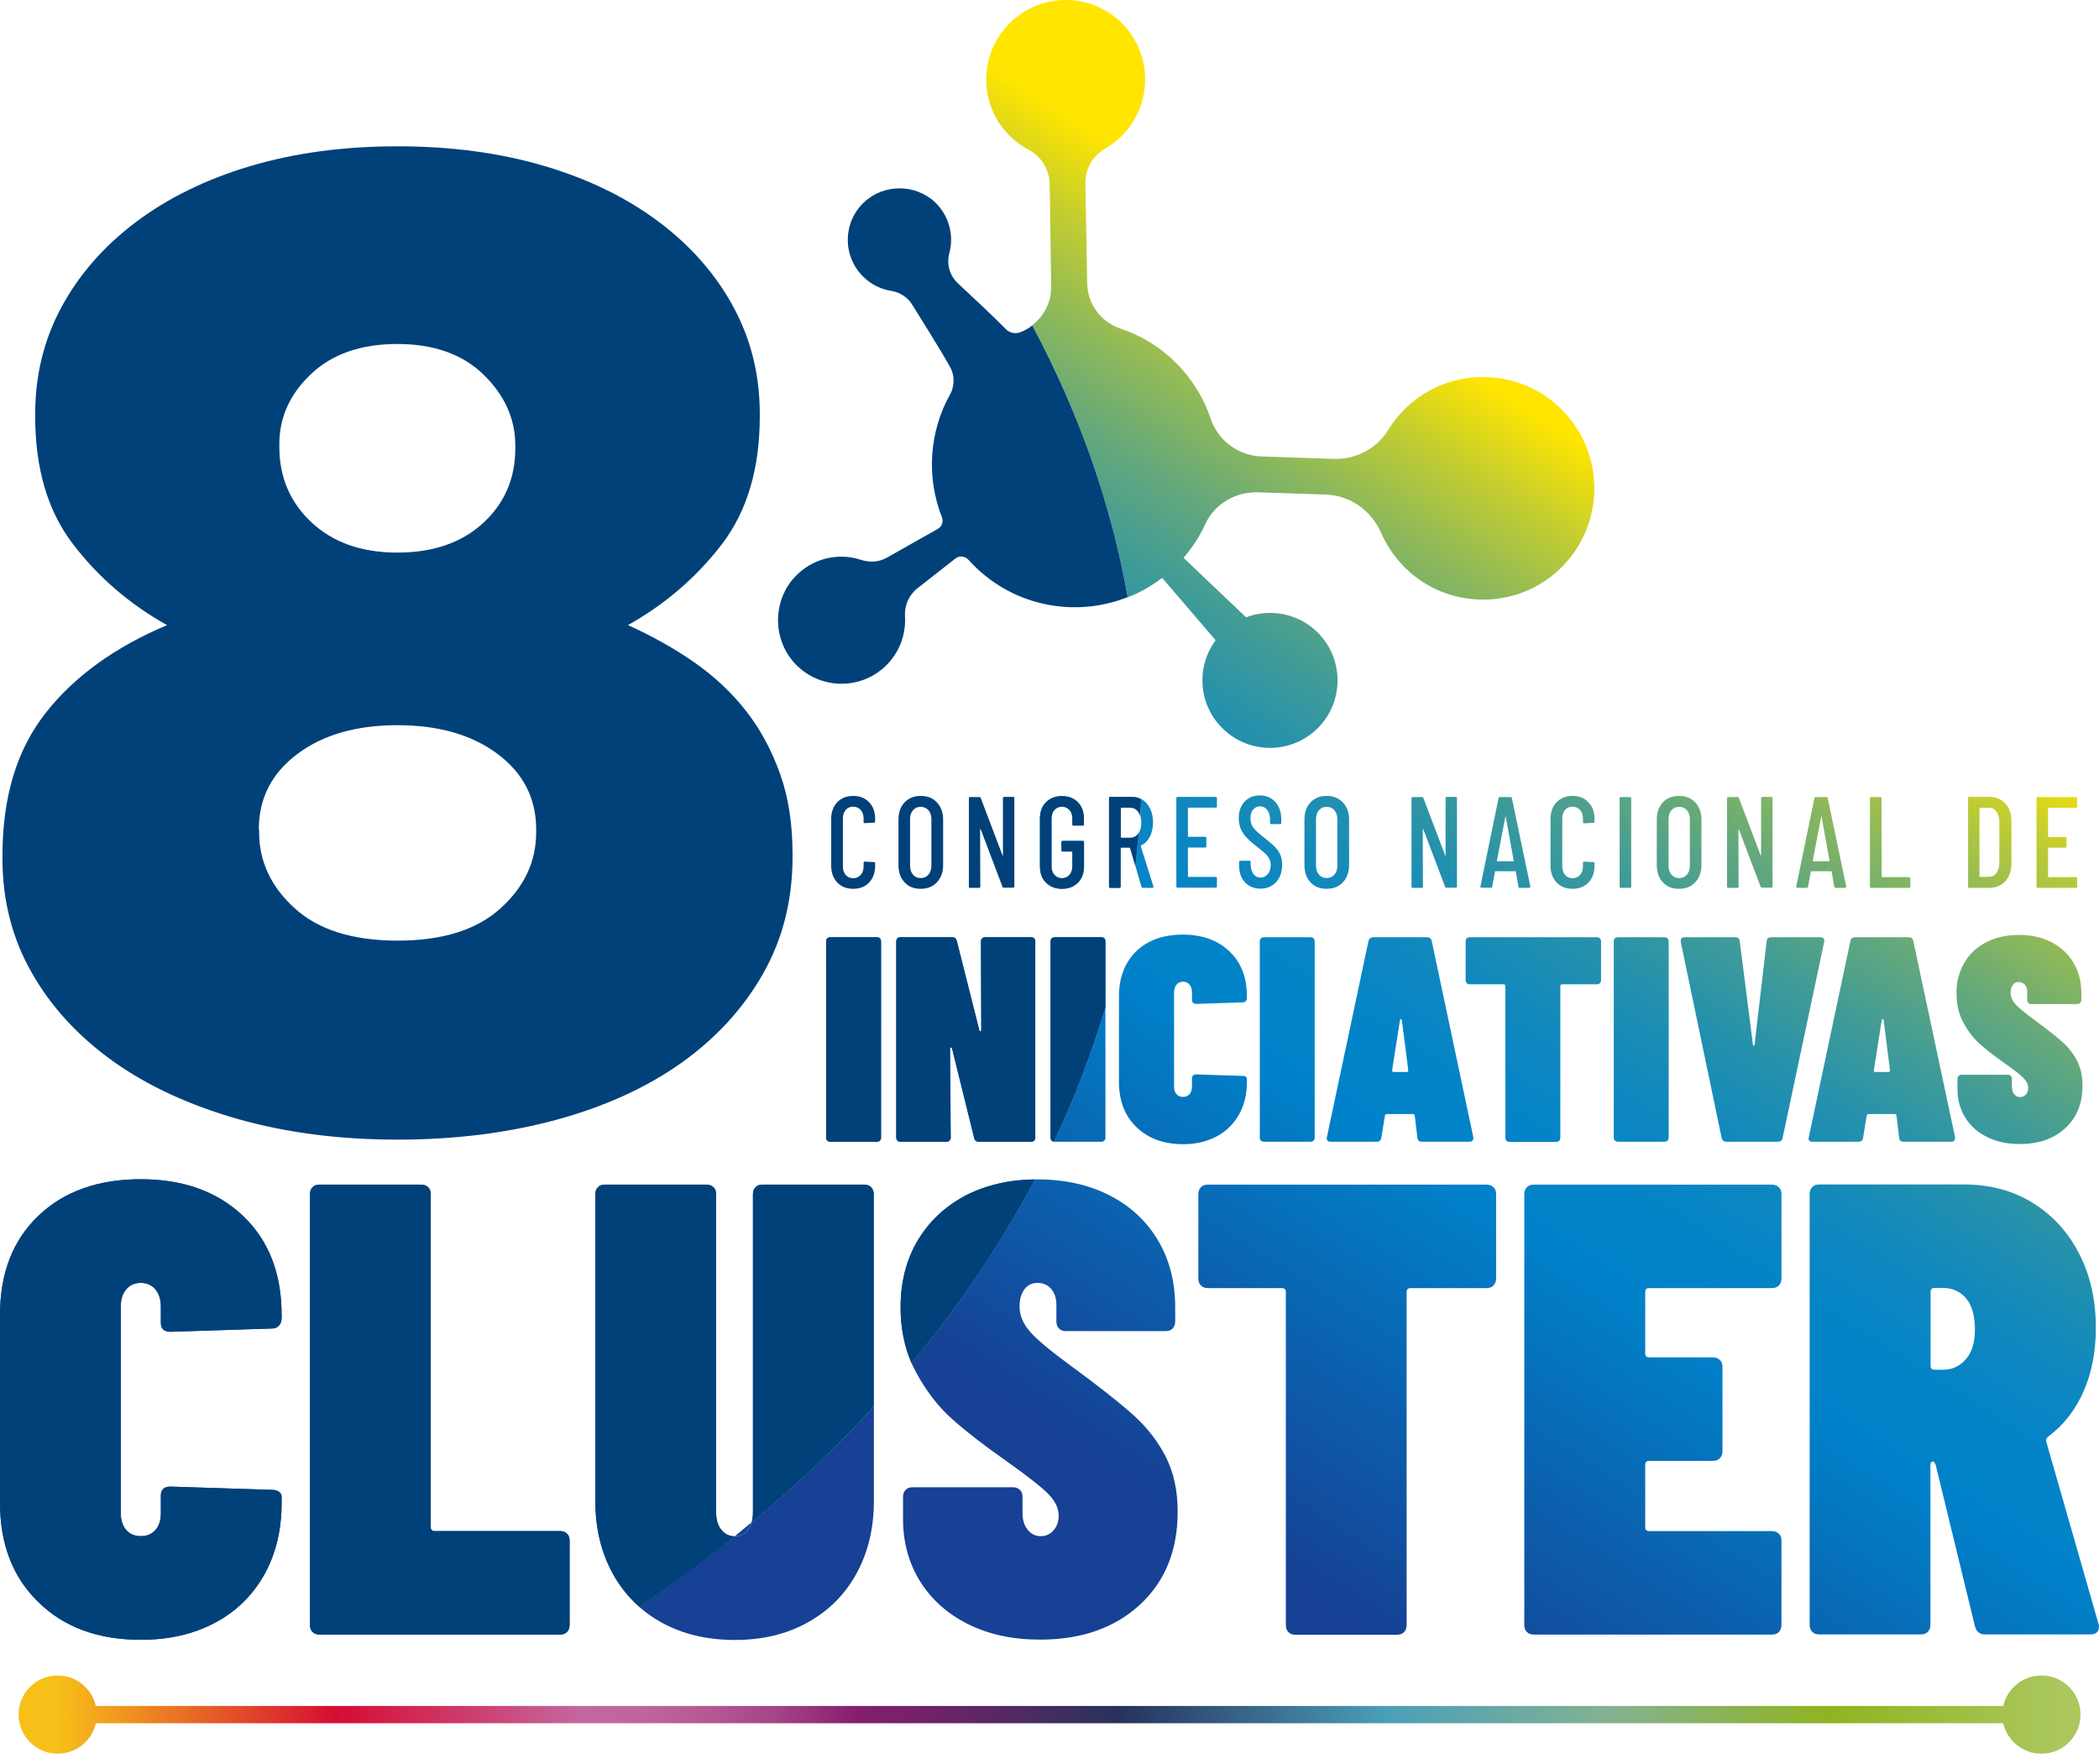 <svg width="144" height="121" viewBox="0 0 144 121" fill="none" xmlns="http://www.w3.org/2000/svg">
<g id="Group">
<g id="Group_2">
<g id="Group_3">
<g id="Group_4">
<path id="Vector" d="M51.319 104.95C51.431 104.804 51.509 104.636 51.565 104.435C51.185 104.748 50.794 105.073 50.414 105.386C50.414 105.386 50.414 105.386 50.425 105.386C50.794 105.397 51.096 105.251 51.319 104.95Z" fill="url(#paint0_linear_507_1429)"/>
<path id="Vector_2" d="M78.298 56.448C78.298 56.727 78.242 56.962 78.119 57.141C78.052 57.89 77.974 58.639 77.885 59.388L78.309 60.842C78.321 60.886 78.365 60.909 78.41 60.909H79.058C79.103 60.909 79.137 60.886 79.137 60.842L79.126 60.808L78.265 58.058C78.265 58.035 78.265 58.024 78.287 58.002C78.533 57.879 78.734 57.689 78.88 57.409C79.025 57.13 79.103 56.806 79.103 56.437C79.103 56.09 79.047 55.788 78.924 55.52C78.801 55.252 78.634 55.039 78.421 54.894C78.376 54.86 78.332 54.838 78.287 54.815C78.265 55.196 78.254 55.576 78.231 55.945C78.265 56.09 78.298 56.258 78.298 56.448Z" fill="url(#paint1_linear_507_1429)"/>
<path id="Vector_3" d="M80.702 54.76V60.808C80.702 60.864 80.725 60.898 80.78 60.898H83.408C83.464 60.898 83.486 60.864 83.486 60.808V60.249C83.486 60.193 83.464 60.16 83.408 60.16H81.529C81.507 60.16 81.496 60.149 81.496 60.126V58.181C81.496 58.158 81.507 58.147 81.529 58.147H82.681C82.737 58.147 82.759 58.114 82.759 58.058V57.499C82.759 57.443 82.737 57.409 82.681 57.409H81.529C81.507 57.409 81.496 57.398 81.496 57.376V55.441C81.496 55.419 81.507 55.408 81.529 55.408H83.408C83.464 55.408 83.486 55.374 83.486 55.319V54.76C83.486 54.704 83.464 54.67 83.408 54.67H80.78C80.736 54.681 80.702 54.704 80.702 54.76Z" fill="url(#paint2_linear_507_1429)"/>
<path id="Vector_4" d="M85.711 59.053H85.085C85.029 59.053 85.007 59.087 85.007 59.142V59.377C85.007 59.847 85.141 60.238 85.409 60.529C85.677 60.819 86.035 60.965 86.471 60.965C86.907 60.965 87.265 60.819 87.544 60.518C87.824 60.216 87.958 59.813 87.958 59.321C87.958 59.053 87.913 58.807 87.824 58.617C87.735 58.416 87.6 58.237 87.433 58.069C87.265 57.901 87.008 57.689 86.672 57.42C86.326 57.152 86.091 56.929 85.968 56.761C85.845 56.593 85.789 56.392 85.789 56.157C85.789 55.9 85.845 55.688 85.968 55.542C86.091 55.397 86.248 55.319 86.438 55.319C86.639 55.319 86.807 55.397 86.941 55.565C87.064 55.732 87.131 55.945 87.131 56.213V56.448C87.131 56.504 87.153 56.537 87.209 56.537H87.824C87.88 56.537 87.902 56.504 87.902 56.448V56.224C87.902 55.732 87.768 55.33 87.5 55.028C87.231 54.726 86.874 54.569 86.426 54.569C86.002 54.569 85.644 54.715 85.387 54.994C85.118 55.274 84.984 55.654 84.984 56.135C84.984 56.437 85.04 56.705 85.152 56.929C85.264 57.152 85.398 57.342 85.566 57.51C85.722 57.666 85.946 57.868 86.236 58.091C86.493 58.293 86.672 58.449 86.795 58.55C86.907 58.65 86.997 58.773 87.075 58.896C87.142 59.031 87.175 59.176 87.175 59.355C87.175 59.612 87.109 59.813 86.974 59.97C86.84 60.126 86.672 60.205 86.482 60.205C86.281 60.205 86.113 60.126 85.99 59.959C85.867 59.791 85.8 59.578 85.8 59.299V59.098C85.789 59.086 85.767 59.053 85.711 59.053Z" fill="url(#paint3_linear_507_1429)"/>
<path id="Vector_5" d="M91.011 54.603C90.552 54.603 90.183 54.748 89.904 55.05C89.624 55.352 89.49 55.743 89.49 56.235V59.344C89.49 59.836 89.624 60.227 89.904 60.529C90.183 60.831 90.552 60.976 91.011 60.976C91.469 60.976 91.849 60.831 92.129 60.529C92.408 60.227 92.553 59.836 92.553 59.344V56.235C92.553 55.743 92.408 55.352 92.129 55.05C91.849 54.76 91.48 54.603 91.011 54.603ZM91.749 59.388C91.749 59.645 91.681 59.847 91.547 60.003C91.413 60.16 91.234 60.238 91.011 60.238C90.798 60.238 90.619 60.16 90.485 60.003C90.351 59.847 90.284 59.634 90.284 59.388V56.202C90.284 55.945 90.351 55.743 90.485 55.587C90.619 55.43 90.787 55.352 91.011 55.352C91.234 55.352 91.413 55.43 91.547 55.587C91.681 55.743 91.749 55.956 91.749 56.202V59.388Z" fill="url(#paint4_linear_507_1429)"/>
<path id="Vector_6" d="M97.652 56.906L99.139 60.831C99.15 60.875 99.184 60.898 99.228 60.898H99.877C99.933 60.898 99.955 60.864 99.955 60.808V54.76C99.955 54.704 99.922 54.67 99.877 54.67H99.251C99.195 54.67 99.172 54.704 99.172 54.76V58.662C99.172 58.684 99.172 58.695 99.161 58.695C99.15 58.695 99.139 58.695 99.139 58.673L97.652 54.748C97.641 54.704 97.607 54.681 97.562 54.681H96.914C96.858 54.681 96.836 54.715 96.836 54.771V60.819C96.836 60.875 96.858 60.909 96.914 60.909H97.54C97.596 60.909 97.618 60.875 97.618 60.819L97.607 56.906C97.607 56.884 97.607 56.884 97.618 56.884C97.629 56.884 97.641 56.895 97.652 56.906Z" fill="url(#paint5_linear_507_1429)"/>
<path id="Vector_7" d="M102.281 60.909C102.337 60.909 102.37 60.886 102.37 60.831L102.56 59.802C102.56 59.791 102.56 59.78 102.571 59.78C102.583 59.768 102.594 59.768 102.605 59.768H103.947C103.958 59.768 103.969 59.768 103.98 59.78C103.991 59.791 103.991 59.791 103.991 59.802L104.17 60.831C104.181 60.886 104.215 60.909 104.26 60.909H104.908C104.953 60.909 104.986 60.886 104.986 60.831V60.808L103.723 54.76C103.723 54.704 103.69 54.681 103.634 54.681H102.896C102.84 54.681 102.817 54.704 102.806 54.76L101.565 60.808C101.554 60.842 101.565 60.864 101.576 60.875C101.588 60.898 101.61 60.898 101.643 60.898H102.281V60.909ZM103.276 56.012C103.276 55.989 103.287 55.989 103.287 55.989C103.287 55.989 103.298 56.001 103.298 56.012L103.846 59.053C103.846 59.075 103.835 59.086 103.824 59.086H102.717C102.706 59.086 102.694 59.075 102.694 59.053L103.276 56.012Z" fill="url(#paint6_linear_507_1429)"/>
<path id="Vector_8" d="M107.882 54.603C107.435 54.603 107.066 54.748 106.786 55.039C106.507 55.33 106.373 55.721 106.373 56.202V59.366C106.373 59.858 106.507 60.238 106.786 60.54C107.066 60.831 107.424 60.976 107.882 60.976C108.341 60.976 108.71 60.831 108.978 60.54C109.257 60.249 109.392 59.858 109.392 59.366V59.232C109.392 59.176 109.358 59.142 109.313 59.142L108.676 59.109C108.62 59.109 108.598 59.142 108.598 59.198V59.433C108.598 59.679 108.531 59.869 108.397 60.026C108.262 60.171 108.095 60.249 107.882 60.249C107.67 60.249 107.502 60.171 107.368 60.026C107.245 59.88 107.178 59.679 107.178 59.433V56.157C107.178 55.911 107.245 55.721 107.368 55.565C107.491 55.419 107.67 55.341 107.882 55.341C108.095 55.341 108.262 55.419 108.397 55.565C108.531 55.71 108.598 55.911 108.598 56.157V56.392C108.598 56.448 108.62 56.481 108.676 56.481L109.313 56.448C109.369 56.448 109.392 56.414 109.392 56.358V56.213C109.392 55.721 109.257 55.341 108.978 55.05C108.71 54.748 108.341 54.603 107.882 54.603Z" fill="url(#paint7_linear_507_1429)"/>
<path id="Vector_9" d="M111.192 60.909H111.829C111.885 60.909 111.907 60.875 111.907 60.819V54.771C111.907 54.715 111.885 54.681 111.829 54.681H111.192C111.136 54.681 111.113 54.715 111.113 54.771V60.819C111.102 60.875 111.136 60.909 111.192 60.909Z" fill="url(#paint8_linear_507_1429)"/>
<path id="Vector_10" d="M115.183 60.976C115.642 60.976 116.022 60.831 116.301 60.529C116.581 60.227 116.726 59.836 116.726 59.344V56.235C116.726 55.743 116.581 55.352 116.301 55.05C116.022 54.748 115.653 54.603 115.183 54.603C114.725 54.603 114.356 54.748 114.076 55.05C113.797 55.352 113.663 55.743 113.663 56.235V59.344C113.663 59.836 113.797 60.227 114.076 60.529C114.356 60.831 114.725 60.976 115.183 60.976ZM114.468 56.202C114.468 55.945 114.535 55.743 114.669 55.587C114.803 55.43 114.971 55.352 115.194 55.352C115.418 55.352 115.597 55.43 115.731 55.587C115.865 55.743 115.932 55.956 115.932 56.202V59.388C115.932 59.645 115.865 59.847 115.731 60.003C115.597 60.16 115.418 60.238 115.194 60.238C114.982 60.238 114.803 60.16 114.669 60.003C114.535 59.847 114.468 59.634 114.468 59.388V56.202Z" fill="url(#paint9_linear_507_1429)"/>
<path id="Vector_11" d="M118.571 60.909H119.197C119.253 60.909 119.275 60.875 119.275 60.819L119.264 56.906C119.264 56.884 119.264 56.884 119.275 56.884C119.286 56.884 119.298 56.895 119.298 56.906L120.785 60.831C120.796 60.875 120.829 60.898 120.874 60.898H121.523C121.578 60.898 121.601 60.864 121.601 60.808V54.76C121.601 54.704 121.567 54.67 121.523 54.67H120.896C120.841 54.67 120.818 54.704 120.818 54.76V58.662C120.818 58.684 120.818 58.695 120.807 58.695C120.796 58.695 120.785 58.695 120.785 58.673L119.298 54.748C119.286 54.704 119.253 54.681 119.208 54.681H118.56C118.504 54.681 118.481 54.715 118.481 54.771V60.819C118.481 60.875 118.515 60.909 118.571 60.909Z" fill="url(#paint10_linear_507_1429)"/>
<path id="Vector_12" d="M123.312 60.909H123.949C124.005 60.909 124.038 60.886 124.038 60.831L124.228 59.802C124.228 59.791 124.228 59.78 124.24 59.78C124.251 59.768 124.262 59.768 124.273 59.768H125.615C125.626 59.768 125.637 59.768 125.648 59.78C125.66 59.791 125.66 59.791 125.66 59.802L125.838 60.831C125.85 60.886 125.883 60.909 125.928 60.909H126.576C126.621 60.909 126.655 60.886 126.655 60.831V60.808L125.391 54.76C125.391 54.704 125.358 54.681 125.302 54.681H124.564C124.508 54.681 124.486 54.704 124.474 54.76L123.233 60.808C123.222 60.842 123.233 60.864 123.245 60.875C123.267 60.898 123.289 60.909 123.312 60.909ZM124.944 56.012C124.944 55.989 124.955 55.989 124.955 55.989C124.955 55.989 124.966 56.001 124.966 56.012L125.514 59.053C125.514 59.075 125.503 59.086 125.492 59.086H124.385C124.374 59.086 124.363 59.075 124.363 59.053L124.944 56.012Z" fill="url(#paint11_linear_507_1429)"/>
<path id="Vector_13" d="M128.354 60.909H130.982C131.037 60.909 131.06 60.875 131.06 60.819V60.26C131.06 60.205 131.026 60.171 130.982 60.171H129.114C129.092 60.171 129.081 60.16 129.081 60.137V54.771C129.081 54.715 129.059 54.681 129.003 54.681H128.365C128.309 54.681 128.287 54.715 128.287 54.771V60.819C128.265 60.875 128.298 60.909 128.354 60.909Z" fill="url(#paint12_linear_507_1429)"/>
<path id="Vector_14" d="M135.096 60.909H136.471C136.93 60.909 137.299 60.752 137.578 60.45C137.846 60.149 137.992 59.735 137.992 59.221V56.358C137.992 55.844 137.858 55.43 137.578 55.129C137.31 54.827 136.941 54.67 136.471 54.67H135.096C135.04 54.67 135.018 54.704 135.018 54.76V60.808C135.007 60.875 135.04 60.909 135.096 60.909ZM135.812 55.453C135.812 55.43 135.823 55.419 135.845 55.419H136.46C136.673 55.419 136.851 55.509 136.974 55.688C137.097 55.866 137.164 56.101 137.164 56.403V59.176C137.164 59.478 137.097 59.713 136.963 59.891C136.84 60.07 136.661 60.149 136.449 60.149L135.834 60.16C135.812 60.16 135.8 60.149 135.8 60.126V55.453H135.812Z" fill="url(#paint13_linear_507_1429)"/>
<path id="Vector_15" d="M139.792 60.909H142.419C142.475 60.909 142.498 60.875 142.498 60.819V60.26C142.498 60.205 142.475 60.171 142.419 60.171H140.541C140.519 60.171 140.507 60.16 140.507 60.137V58.192C140.507 58.17 140.519 58.158 140.541 58.158H141.693C141.749 58.158 141.771 58.125 141.771 58.069V57.51C141.771 57.454 141.749 57.42 141.693 57.42H140.541C140.519 57.42 140.507 57.409 140.507 57.387V55.453C140.507 55.43 140.519 55.419 140.541 55.419H142.419C142.475 55.419 142.498 55.386 142.498 55.33V54.771C142.498 54.715 142.475 54.681 142.419 54.681H139.792C139.736 54.681 139.714 54.715 139.714 54.771V60.819C139.714 60.875 139.736 60.909 139.792 60.909Z" fill="url(#paint14_linear_507_1429)"/>
<path id="Vector_16" d="M72.373 78.328H75.537C75.626 78.328 75.704 78.306 75.76 78.25C75.816 78.194 75.838 78.127 75.838 78.026V69.093C74.91 72.246 73.725 75.321 72.305 78.317C72.328 78.328 72.35 78.328 72.373 78.328Z" fill="url(#paint15_linear_507_1429)"/>
<path id="Vector_17" d="M76.766 68.366V74.225C76.766 75.522 77.169 76.562 77.974 77.333C78.779 78.105 79.841 78.496 81.16 78.496C82.032 78.496 82.793 78.317 83.452 77.971C84.112 77.624 84.626 77.121 84.995 76.472C85.364 75.824 85.543 75.075 85.543 74.214V74.013C85.543 73.957 85.521 73.912 85.465 73.867C85.409 73.823 85.342 73.811 85.241 73.811L82.077 73.711C81.876 73.711 81.775 73.8 81.775 73.99V74.527C81.775 74.751 81.719 74.929 81.608 75.064C81.496 75.187 81.339 75.254 81.16 75.254C80.97 75.254 80.825 75.187 80.713 75.064C80.601 74.941 80.545 74.762 80.545 74.527V68.087C80.545 67.863 80.601 67.684 80.713 67.55C80.825 67.416 80.981 67.349 81.16 67.349C81.35 67.349 81.496 67.416 81.608 67.55C81.719 67.684 81.775 67.863 81.775 68.087V68.59C81.775 68.78 81.876 68.87 82.077 68.87L85.241 68.769C85.331 68.769 85.409 68.735 85.465 68.679C85.521 68.624 85.543 68.545 85.543 68.445V68.344C85.543 67.047 85.141 66.018 84.336 65.258C83.531 64.498 82.469 64.118 81.149 64.118C79.808 64.118 78.745 64.498 77.951 65.258C77.158 66.041 76.766 67.069 76.766 68.366Z" fill="url(#paint16_linear_507_1429)"/>
<path id="Vector_18" d="M86.728 78.328H89.892C89.982 78.328 90.06 78.306 90.116 78.25C90.172 78.194 90.194 78.127 90.194 78.026V64.599C90.194 64.509 90.172 64.431 90.116 64.375C90.06 64.319 89.993 64.297 89.892 64.297H86.728C86.639 64.297 86.561 64.319 86.505 64.375C86.449 64.431 86.427 64.498 86.427 64.599V78.026C86.427 78.116 86.449 78.194 86.505 78.25C86.561 78.306 86.639 78.328 86.728 78.328Z" fill="url(#paint17_linear_507_1429)"/>
<path id="Vector_19" d="M93.884 64.554L91.033 78.004C90.988 78.217 91.078 78.328 91.29 78.328H94.443C94.633 78.328 94.734 78.239 94.767 78.049L95.013 76.528C95.036 76.461 95.091 76.428 95.159 76.428H96.925C96.948 76.428 96.981 76.439 97.015 76.461C97.048 76.484 97.059 76.506 97.059 76.551L97.238 78.049C97.249 78.239 97.361 78.328 97.562 78.328H100.794C100.984 78.328 101.073 78.25 101.073 78.082V78.004L98.222 64.554C98.177 64.375 98.066 64.297 97.887 64.297H94.242C94.041 64.297 93.929 64.386 93.884 64.554ZM95.505 73.42L96.042 70.01C96.053 69.943 96.075 69.909 96.109 69.909C96.142 69.909 96.165 69.943 96.176 70.01L96.612 73.42C96.612 73.498 96.579 73.543 96.511 73.543H95.606C95.539 73.543 95.494 73.498 95.505 73.42Z" fill="url(#paint18_linear_507_1429)"/>
<path id="Vector_20" d="M100.626 64.375C100.57 64.431 100.548 64.498 100.548 64.599V67.226C100.548 67.315 100.57 67.394 100.626 67.45C100.682 67.505 100.749 67.528 100.85 67.528H103.153C103.231 67.528 103.276 67.573 103.276 67.651V78.038C103.276 78.127 103.298 78.205 103.354 78.261C103.41 78.317 103.477 78.34 103.578 78.34H106.742C106.831 78.34 106.91 78.317 106.966 78.261C107.021 78.205 107.044 78.138 107.044 78.038V67.651C107.044 67.573 107.089 67.528 107.167 67.528H109.537C109.627 67.528 109.705 67.505 109.761 67.45C109.817 67.394 109.839 67.327 109.839 67.226V64.599C109.839 64.509 109.817 64.431 109.761 64.375C109.705 64.319 109.638 64.297 109.537 64.297H100.85C100.749 64.297 100.682 64.319 100.626 64.375Z" fill="url(#paint19_linear_507_1429)"/>
<path id="Vector_21" d="M111.013 78.328H114.177C114.266 78.328 114.345 78.306 114.401 78.25C114.456 78.194 114.479 78.127 114.479 78.026V64.599C114.479 64.509 114.456 64.431 114.401 64.375C114.345 64.319 114.278 64.297 114.177 64.297H111.013C110.923 64.297 110.845 64.319 110.789 64.375C110.733 64.431 110.711 64.498 110.711 64.599V78.026C110.711 78.116 110.733 78.194 110.789 78.25C110.845 78.306 110.912 78.328 111.013 78.328Z" fill="url(#paint20_linear_507_1429)"/>
<path id="Vector_22" d="M125.145 64.621C125.19 64.408 125.089 64.297 124.866 64.297H121.523C121.321 64.297 121.21 64.386 121.198 64.576L120.371 71.676C120.371 71.721 120.349 71.732 120.315 71.732C120.27 71.732 120.259 71.709 120.259 71.676L119.354 64.576C119.342 64.386 119.231 64.297 119.029 64.297H115.586C115.396 64.297 115.306 64.375 115.306 64.543V64.621L118.112 78.071C118.157 78.25 118.269 78.328 118.448 78.328H121.959C122.149 78.328 122.261 78.239 122.294 78.071L125.145 64.621Z" fill="url(#paint21_linear_507_1429)"/>
<path id="Vector_23" d="M124.34 78.328H127.493C127.683 78.328 127.784 78.239 127.817 78.049L128.063 76.528C128.086 76.461 128.142 76.428 128.209 76.428H129.975C129.998 76.428 130.031 76.439 130.065 76.461C130.098 76.484 130.109 76.506 130.109 76.551L130.288 78.049C130.299 78.239 130.411 78.328 130.612 78.328H133.844C134.034 78.328 134.123 78.25 134.123 78.082V78.004L131.261 64.554C131.216 64.375 131.104 64.297 130.926 64.297H127.281C127.091 64.297 126.979 64.386 126.945 64.554L124.094 78.004C124.038 78.228 124.128 78.328 124.34 78.328ZM128.555 73.42L129.092 70.01C129.103 69.943 129.125 69.909 129.159 69.909C129.193 69.909 129.215 69.943 129.226 70.01L129.662 73.42C129.662 73.498 129.629 73.543 129.562 73.543H128.656C128.578 73.543 128.544 73.498 128.555 73.42Z" fill="url(#paint22_linear_507_1429)"/>
<path id="Vector_24" d="M135.823 71.62C136.259 72.011 136.807 72.436 137.477 72.906C138.159 73.386 138.607 73.733 138.819 73.957C139.032 74.18 139.143 74.404 139.143 74.627C139.143 74.818 139.087 74.963 138.987 75.086C138.875 75.209 138.741 75.265 138.584 75.265C138.428 75.265 138.294 75.198 138.182 75.064C138.07 74.929 138.025 74.762 138.025 74.538V74.035C138.025 73.945 138.003 73.867 137.947 73.811C137.891 73.755 137.824 73.733 137.723 73.733H134.593C134.503 73.733 134.425 73.755 134.369 73.811C134.313 73.867 134.291 73.934 134.291 74.035V74.717C134.291 75.455 134.47 76.103 134.828 76.674C135.185 77.244 135.677 77.691 136.326 78.004C136.963 78.328 137.712 78.485 138.573 78.485C139.859 78.485 140.888 78.127 141.681 77.4C142.475 76.674 142.867 75.712 142.867 74.493C142.867 73.834 142.744 73.263 142.498 72.783C142.252 72.291 141.905 71.855 141.48 71.475C141.044 71.083 140.396 70.58 139.546 69.954C138.909 69.484 138.473 69.127 138.26 68.881C138.048 68.635 137.936 68.377 137.936 68.109C137.936 67.886 137.992 67.707 138.081 67.573C138.182 67.438 138.316 67.371 138.495 67.371C138.674 67.371 138.808 67.438 138.92 67.561C139.032 67.684 139.076 67.852 139.076 68.053V68.579C139.076 68.668 139.099 68.746 139.155 68.802C139.21 68.858 139.278 68.881 139.378 68.881H142.486C142.576 68.881 142.654 68.858 142.71 68.802C142.766 68.746 142.788 68.679 142.788 68.579V68.143C142.788 67.349 142.609 66.656 142.252 66.052C141.894 65.448 141.391 64.979 140.753 64.643C140.105 64.308 139.356 64.14 138.495 64.14C137.656 64.14 136.907 64.308 136.259 64.643C135.61 64.979 135.107 65.448 134.761 66.052C134.403 66.656 134.224 67.349 134.224 68.143C134.224 68.903 134.38 69.585 134.705 70.166C135.007 70.737 135.387 71.229 135.823 71.62Z" fill="url(#paint23_linear_507_1429)"/>
<path id="Vector_25" d="M51.565 104.446C51.509 104.636 51.431 104.815 51.319 104.961C51.096 105.251 50.794 105.397 50.414 105.397C50.414 105.397 50.414 105.397 50.402 105.397C48.312 107.085 46.12 108.684 43.839 110.227C44.309 110.64 44.823 110.998 45.382 111.311C46.825 112.105 48.502 112.508 50.414 112.508C52.292 112.508 53.958 112.116 55.4 111.311C56.843 110.517 57.961 109.399 58.754 107.957C59.548 106.515 59.951 104.86 59.951 102.971V96.497C57.379 99.292 54.573 101.942 51.565 104.446Z" fill="url(#paint24_linear_507_1429)"/>
<path id="Vector_26" d="M62.847 94.149C63.551 95.446 64.378 96.519 65.34 97.369C66.29 98.219 67.509 99.158 68.974 100.187C70.472 101.249 71.456 102.02 71.925 102.501C72.395 102.982 72.63 103.474 72.63 103.977C72.63 104.39 72.507 104.726 72.272 104.994C72.037 105.263 71.746 105.386 71.389 105.386C71.031 105.386 70.74 105.24 70.505 104.95C70.271 104.659 70.148 104.279 70.148 103.798V102.691C70.148 102.49 70.092 102.322 69.969 102.21C69.846 102.098 69.689 102.031 69.488 102.031H62.612C62.411 102.031 62.243 102.087 62.131 102.21C62.008 102.333 61.952 102.49 61.952 102.691V104.189C61.952 105.81 62.343 107.242 63.126 108.494C63.909 109.746 65.004 110.719 66.413 111.423C67.822 112.127 69.466 112.485 71.355 112.485C74.173 112.485 76.454 111.691 78.186 110.104C79.919 108.516 80.792 106.381 80.792 103.708C80.792 102.266 80.523 101.014 79.975 99.941C79.427 98.867 78.678 97.906 77.728 97.056C76.778 96.206 75.358 95.088 73.468 93.702C72.059 92.673 71.12 91.891 70.651 91.343C70.181 90.795 69.946 90.236 69.946 89.643C69.946 89.14 70.058 88.749 70.282 88.447C70.505 88.156 70.807 88.011 71.187 88.011C71.567 88.011 71.881 88.156 72.115 88.424C72.35 88.704 72.473 89.062 72.473 89.509V90.661C72.473 90.862 72.529 91.03 72.652 91.141C72.764 91.264 72.932 91.32 73.133 91.32H79.964C80.165 91.32 80.333 91.264 80.445 91.141C80.557 91.03 80.624 90.862 80.624 90.661V89.688C80.624 87.955 80.233 86.423 79.45 85.104C78.667 83.784 77.572 82.756 76.14 82.018C74.709 81.28 73.055 80.911 71.176 80.911C71.12 80.911 71.053 80.911 70.997 80.911C68.672 85.327 65.832 89.543 62.533 93.512C62.645 93.735 62.735 93.948 62.847 94.149Z" fill="url(#paint25_linear_507_1429)"/>
<path id="Vector_27" d="M88.394 111.971C88.506 112.094 88.674 112.15 88.875 112.15H95.841C96.042 112.15 96.21 112.094 96.321 111.971C96.433 111.859 96.5 111.691 96.5 111.49V88.637C96.5 88.458 96.59 88.369 96.769 88.369H101.979C102.18 88.369 102.348 88.313 102.46 88.19C102.571 88.078 102.639 87.91 102.639 87.709V81.928C102.639 81.727 102.583 81.56 102.46 81.448C102.337 81.336 102.18 81.269 101.979 81.269H82.871C82.67 81.269 82.502 81.325 82.39 81.448C82.267 81.571 82.211 81.727 82.211 81.928V87.709C82.211 87.91 82.267 88.078 82.39 88.19C82.502 88.313 82.67 88.369 82.871 88.369H87.947C88.126 88.369 88.215 88.458 88.215 88.637V111.479C88.215 111.691 88.271 111.848 88.394 111.971Z" fill="url(#paint26_linear_507_1429)"/>
<path id="Vector_28" d="M113.137 88.369H121.556C121.757 88.369 121.925 88.313 122.037 88.19C122.149 88.078 122.216 87.91 122.216 87.709V81.928C122.216 81.727 122.16 81.56 122.037 81.448C121.914 81.336 121.757 81.269 121.556 81.269H105.232C105.031 81.269 104.863 81.325 104.752 81.448C104.629 81.571 104.573 81.727 104.573 81.928V111.479C104.573 111.68 104.629 111.848 104.752 111.96C104.863 112.083 105.031 112.139 105.232 112.139H121.556C121.757 112.139 121.925 112.083 122.037 111.96C122.149 111.848 122.216 111.68 122.216 111.479V105.699C122.216 105.497 122.16 105.33 122.037 105.218C121.914 105.106 121.757 105.039 121.556 105.039H113.137C112.958 105.039 112.869 104.95 112.869 104.771V100.488C112.869 100.31 112.958 100.22 113.137 100.22H117.509C117.71 100.22 117.878 100.164 117.99 100.041C118.101 99.929 118.168 99.762 118.168 99.56V93.78C118.168 93.579 118.113 93.411 117.99 93.299C117.867 93.188 117.71 93.12 117.509 93.12H113.137C112.958 93.12 112.869 93.031 112.869 92.852V88.615C112.869 88.458 112.958 88.369 113.137 88.369Z" fill="url(#paint27_linear_507_1429)"/>
<path id="Vector_29" d="M143.962 111.39L140.384 98.912C140.351 98.767 140.396 98.644 140.519 98.554C141.581 97.76 142.386 96.721 142.945 95.446C143.504 94.171 143.783 92.718 143.783 91.097C143.783 89.185 143.403 87.485 142.632 85.998C141.871 84.511 140.798 83.349 139.434 82.51C138.07 81.671 136.505 81.258 134.738 81.258H124.81C124.609 81.258 124.441 81.314 124.329 81.437C124.206 81.56 124.15 81.716 124.15 81.917V111.468C124.15 111.669 124.206 111.837 124.329 111.949C124.441 112.072 124.609 112.128 124.81 112.128H131.775C131.977 112.128 132.144 112.072 132.256 111.949C132.368 111.837 132.435 111.669 132.435 111.468V100.533C132.435 100.354 132.491 100.265 132.614 100.265C132.67 100.265 132.726 100.343 132.793 100.488L135.487 111.557C135.577 111.937 135.812 112.128 136.192 112.128H143.381C143.795 112.128 143.996 111.949 143.996 111.602C144.007 111.524 143.996 111.457 143.962 111.39ZM134.872 93.243C134.459 93.724 133.933 93.97 133.285 93.97H132.715C132.536 93.97 132.446 93.881 132.446 93.702V88.626C132.446 88.447 132.536 88.357 132.715 88.357H133.285C133.956 88.357 134.492 88.603 134.895 89.084C135.286 89.565 135.487 90.269 135.487 91.175C135.499 92.069 135.286 92.763 134.872 93.243Z" fill="url(#paint28_linear_507_1429)"/>
<path id="Vector_30" d="M72.865 60.976C73.312 60.976 73.681 60.831 73.96 60.551C74.24 60.272 74.374 59.892 74.374 59.422V57.778C74.374 57.722 74.34 57.689 74.296 57.689H72.898C72.842 57.689 72.82 57.722 72.82 57.778V58.326C72.82 58.382 72.842 58.416 72.898 58.416H73.535C73.558 58.416 73.569 58.427 73.569 58.449V59.433C73.569 59.679 73.502 59.869 73.368 60.026C73.234 60.171 73.066 60.249 72.853 60.249C72.641 60.249 72.473 60.171 72.339 60.026C72.205 59.88 72.138 59.679 72.138 59.433V56.157C72.138 55.911 72.205 55.721 72.339 55.565C72.473 55.419 72.641 55.341 72.853 55.341C73.066 55.341 73.234 55.419 73.368 55.565C73.502 55.71 73.569 55.911 73.569 56.157V56.548C73.569 56.604 73.591 56.638 73.647 56.638H74.284C74.34 56.638 74.363 56.604 74.363 56.548V56.179C74.363 55.71 74.229 55.33 73.949 55.039C73.67 54.76 73.301 54.614 72.853 54.614C72.406 54.614 72.037 54.76 71.758 55.039C71.478 55.319 71.344 55.699 71.344 56.168V59.422C71.344 59.892 71.478 60.272 71.758 60.551C72.048 60.831 72.406 60.976 72.865 60.976Z" fill="url(#paint29_linear_507_1429)"/>
<path id="Vector_31" d="M76.163 54.67C76.107 54.67 76.085 54.704 76.085 54.76V60.819C76.085 60.875 76.107 60.909 76.163 60.909H76.8C76.856 60.909 76.878 60.875 76.878 60.819V58.181C76.878 58.158 76.889 58.147 76.912 58.147H77.493C77.516 58.147 77.527 58.158 77.527 58.17L77.885 59.388C77.974 58.639 78.052 57.89 78.119 57.141C78.108 57.163 78.097 57.175 78.086 57.197C77.952 57.387 77.762 57.476 77.538 57.476H76.923C76.901 57.476 76.889 57.465 76.889 57.443V55.453C76.889 55.43 76.901 55.419 76.923 55.419H77.538C77.762 55.419 77.952 55.509 78.086 55.699C78.142 55.777 78.186 55.866 78.22 55.956C78.242 55.576 78.265 55.196 78.276 54.827C78.086 54.726 77.885 54.681 77.661 54.681H76.163V54.67Z" fill="url(#paint30_linear_507_1429)"/>
<path id="Vector_32" d="M60.141 64.297H56.977C56.887 64.297 56.809 64.319 56.753 64.375C56.697 64.431 56.675 64.498 56.675 64.599V78.026C56.675 78.116 56.697 78.194 56.753 78.25C56.809 78.306 56.876 78.328 56.977 78.328H60.141C60.23 78.328 60.309 78.306 60.364 78.25C60.42 78.194 60.443 78.127 60.443 78.026V64.599C60.443 64.509 60.42 64.431 60.364 64.375C60.309 64.319 60.241 64.297 60.141 64.297Z" fill="url(#paint31_linear_507_1429)"/>
<path id="Vector_33" d="M61.572 64.375C61.516 64.431 61.494 64.498 61.494 64.599V78.026C61.494 78.116 61.516 78.194 61.572 78.25C61.628 78.306 61.695 78.328 61.795 78.328H64.926C65.016 78.328 65.094 78.306 65.15 78.25C65.206 78.194 65.228 78.127 65.228 78.026L65.183 71.933C65.183 71.888 65.206 71.866 65.239 71.866C65.284 71.855 65.306 71.877 65.317 71.911L66.838 78.071C66.883 78.25 66.983 78.328 67.162 78.328H70.729C70.818 78.328 70.897 78.306 70.953 78.25C71.008 78.194 71.031 78.127 71.031 78.026V64.599C71.031 64.509 71.008 64.431 70.953 64.375C70.897 64.319 70.829 64.297 70.729 64.297H67.598C67.509 64.297 67.431 64.319 67.375 64.375C67.319 64.431 67.296 64.498 67.296 64.599L67.319 70.67C67.319 70.725 67.296 70.748 67.263 70.748C67.218 70.748 67.196 70.725 67.185 70.67L65.642 64.554C65.597 64.375 65.496 64.297 65.317 64.297H61.784C61.695 64.297 61.617 64.319 61.572 64.375Z" fill="url(#paint32_linear_507_1429)"/>
<path id="Vector_34" d="M75.76 64.375C75.704 64.319 75.637 64.297 75.537 64.297H72.372C72.283 64.297 72.205 64.319 72.149 64.375C72.093 64.431 72.071 64.498 72.071 64.599V78.026C72.071 78.116 72.093 78.194 72.149 78.25C72.194 78.295 72.249 78.306 72.305 78.317C73.725 75.321 74.899 72.246 75.838 69.093V64.587C75.838 64.509 75.816 64.431 75.76 64.375Z" fill="url(#paint33_linear_507_1429)"/>
<path id="Vector_35" d="M9.66 112.496C11.572 112.496 13.26 112.116 14.714 111.345C16.167 110.585 17.297 109.489 18.113 108.058C18.918 106.627 19.32 104.983 19.32 103.094V102.657C19.32 102.546 19.264 102.434 19.141 102.344C19.018 102.255 18.862 102.21 18.66 102.21L11.695 101.987C11.259 101.987 11.035 102.188 11.035 102.602V103.798C11.035 104.301 10.912 104.692 10.655 104.972C10.409 105.251 10.074 105.386 9.66 105.386C9.246 105.386 8.922 105.251 8.665 104.972C8.419 104.692 8.285 104.301 8.285 103.798V89.643C8.285 89.14 8.408 88.749 8.665 88.447C8.911 88.156 9.246 88.011 9.66 88.011C10.074 88.011 10.398 88.156 10.655 88.447C10.901 88.737 11.035 89.14 11.035 89.643V90.75C11.035 91.164 11.259 91.365 11.695 91.365L18.66 91.141C18.862 91.141 19.029 91.074 19.141 90.94C19.253 90.806 19.32 90.638 19.32 90.437V90.213C19.32 87.362 18.437 85.093 16.67 83.416C14.904 81.739 12.567 80.9 9.66 80.9C6.72 80.9 4.372 81.739 2.627 83.416C0.872 85.093 0 87.351 0 90.213V103.094C0 105.945 0.883 108.225 2.65 109.925C4.405 111.647 6.753 112.496 9.66 112.496Z" fill="url(#paint34_linear_507_1429)"/>
<path id="Vector_36" d="M38.417 105.039H29.819C29.64 105.039 29.55 104.95 29.55 104.771V81.928C29.55 81.727 29.495 81.56 29.372 81.448C29.249 81.336 29.092 81.269 28.891 81.269H21.925C21.724 81.269 21.556 81.325 21.445 81.448C21.322 81.571 21.266 81.727 21.266 81.928V111.479C21.266 111.68 21.322 111.848 21.445 111.96C21.556 112.083 21.724 112.139 21.925 112.139H38.417C38.618 112.139 38.786 112.083 38.898 111.96C39.009 111.848 39.076 111.68 39.076 111.479V105.699C39.076 105.497 39.02 105.33 38.898 105.218C38.786 105.095 38.618 105.039 38.417 105.039Z" fill="url(#paint35_linear_507_1429)"/>
<path id="Vector_37" d="M49.486 104.95C49.251 104.659 49.128 104.256 49.128 103.753V81.928C49.128 81.727 49.072 81.56 48.949 81.448C48.826 81.336 48.669 81.269 48.468 81.269H41.503C41.301 81.269 41.134 81.325 41.022 81.448C40.899 81.571 40.843 81.727 40.843 81.928V102.971C40.843 104.849 41.245 106.515 42.039 107.957C42.52 108.829 43.124 109.589 43.851 110.227C46.132 108.695 48.323 107.085 50.414 105.397C50.022 105.397 49.721 105.24 49.486 104.95Z" fill="url(#paint36_linear_507_1429)"/>
<path id="Vector_38" d="M59.761 81.448C59.638 81.336 59.481 81.269 59.28 81.269H52.314C52.113 81.269 51.945 81.325 51.834 81.448C51.711 81.571 51.655 81.727 51.655 81.928V103.764C51.655 104.022 51.621 104.245 51.565 104.446C54.573 101.942 57.379 99.292 59.94 96.497V81.928C59.94 81.727 59.884 81.56 59.761 81.448Z" fill="url(#paint37_linear_507_1429)"/>
<path id="Vector_39" d="M62.958 85.104C62.175 86.423 61.784 87.955 61.784 89.688C61.784 91.097 62.041 92.371 62.533 93.512C65.832 89.543 68.671 85.327 70.997 80.911C69.219 80.933 67.643 81.302 66.256 82.007C64.848 82.756 63.741 83.784 62.958 85.104Z" fill="url(#paint38_linear_507_1429)"/>
<path id="Vector_40" d="M106.585 27.59C103.723 25.231 99.497 25.299 96.713 27.747C96.109 28.284 95.606 28.876 95.215 29.525C94.432 30.799 93.001 31.526 91.503 31.481L86.538 31.314C84.951 31.258 83.564 30.229 83.061 28.731C82.58 27.289 81.742 25.936 80.579 24.795C79.495 23.744 78.22 22.995 76.878 22.548C75.537 22.101 74.609 20.86 74.586 19.44L74.463 12.586C74.441 11.591 74.978 10.674 75.838 10.182C76.442 9.836 76.99 9.366 77.448 8.762C78.991 6.739 78.924 3.854 77.27 1.92C75.033 -0.697 70.997 -0.63 68.839 2.065C67.252 4.055 67.274 6.951 68.895 8.908C69.376 9.489 69.946 9.936 70.561 10.272C71.445 10.73 71.992 11.636 72.015 12.631L72.115 19.63C72.138 20.703 71.635 21.687 70.818 22.313C73.971 28.205 76.196 34.467 77.381 40.974C78.209 40.65 79.003 40.202 79.729 39.643L83.397 43.925C82.033 45.77 82.211 48.375 83.911 50.008C85.756 51.785 88.685 51.73 90.463 49.896C92.24 48.051 92.185 45.122 90.351 43.344C89.02 42.058 87.109 41.734 85.487 42.349L81.194 38.268C81.809 37.553 82.312 36.781 82.681 35.965C83.318 34.567 84.772 33.729 86.304 33.773L90.966 33.93C92.643 33.986 94.085 35.037 94.756 36.569C95.203 37.586 95.874 38.514 96.769 39.297C99.631 41.768 103.958 41.745 106.787 39.241C110.32 36.11 110.23 30.598 106.585 27.59Z" fill="url(#paint39_linear_507_1429)"/>
</g>
<g id="Group_5">
<path id="Vector_41" d="M59.325 56.47L59.962 56.437C60.018 56.437 60.04 56.403 60.04 56.347V56.202C60.04 55.71 59.906 55.33 59.627 55.039C59.347 54.748 58.989 54.603 58.531 54.603C58.084 54.603 57.715 54.748 57.435 55.039C57.156 55.33 57.022 55.721 57.022 56.202V59.366C57.022 59.858 57.156 60.238 57.435 60.54C57.715 60.831 58.072 60.976 58.531 60.976C58.989 60.976 59.358 60.831 59.627 60.54C59.906 60.249 60.04 59.858 60.04 59.366V59.232C60.04 59.176 60.007 59.142 59.962 59.142L59.325 59.109C59.269 59.109 59.246 59.142 59.246 59.198V59.433C59.246 59.679 59.179 59.869 59.045 60.026C58.911 60.171 58.743 60.249 58.531 60.249C58.318 60.249 58.151 60.171 58.017 60.026C57.894 59.88 57.827 59.679 57.827 59.433V56.157C57.827 55.911 57.894 55.721 58.017 55.565C58.14 55.419 58.318 55.341 58.531 55.341C58.743 55.341 58.911 55.419 59.045 55.565C59.179 55.71 59.246 55.911 59.246 56.157V56.392C59.246 56.448 59.269 56.47 59.325 56.47Z" fill="#00417A"/>
<path id="Vector_42" d="M62.053 55.05C61.773 55.352 61.639 55.743 61.639 56.235V59.344C61.639 59.836 61.773 60.227 62.053 60.529C62.332 60.831 62.701 60.976 63.16 60.976C63.618 60.976 63.998 60.831 64.278 60.529C64.557 60.227 64.702 59.836 64.702 59.344V56.235C64.702 55.743 64.557 55.352 64.278 55.05C63.998 54.748 63.629 54.603 63.16 54.603C62.701 54.603 62.332 54.76 62.053 55.05ZM63.897 56.202V59.388C63.897 59.645 63.83 59.847 63.696 60.003C63.562 60.16 63.383 60.238 63.16 60.238C62.947 60.238 62.768 60.16 62.634 60.003C62.5 59.847 62.433 59.634 62.433 59.388V56.202C62.433 55.945 62.5 55.743 62.634 55.587C62.768 55.43 62.936 55.352 63.16 55.352C63.383 55.352 63.562 55.43 63.696 55.587C63.83 55.732 63.897 55.945 63.897 56.202Z" fill="#00417A"/>
<path id="Vector_43" d="M67.285 56.906L68.772 60.831C68.783 60.875 68.817 60.898 68.862 60.898H69.51C69.566 60.898 69.588 60.864 69.588 60.808V54.76C69.588 54.704 69.555 54.67 69.51 54.67H68.884C68.828 54.67 68.806 54.704 68.806 54.76V58.661C68.806 58.684 68.806 58.695 68.795 58.695C68.783 58.695 68.772 58.695 68.772 58.673L67.285 54.748C67.274 54.704 67.24 54.681 67.196 54.681H66.547C66.491 54.681 66.469 54.715 66.469 54.771V60.819C66.469 60.875 66.491 60.909 66.547 60.909H67.173C67.229 60.909 67.252 60.875 67.252 60.819L67.24 56.906C67.24 56.884 67.24 56.884 67.252 56.884C67.274 56.884 67.285 56.895 67.285 56.906Z" fill="#00417A"/>
<path id="Vector_44" d="M73.949 60.551C74.229 60.272 74.363 59.891 74.363 59.422V57.778C74.363 57.722 74.329 57.689 74.284 57.689H72.898C72.842 57.689 72.82 57.722 72.82 57.778V58.326C72.82 58.382 72.842 58.416 72.898 58.416H73.535C73.558 58.416 73.569 58.427 73.569 58.449V59.433C73.569 59.679 73.502 59.869 73.368 60.026C73.234 60.171 73.066 60.249 72.853 60.249C72.641 60.249 72.473 60.171 72.339 60.026C72.205 59.88 72.138 59.679 72.138 59.433V56.157C72.138 55.911 72.205 55.721 72.339 55.565C72.473 55.419 72.641 55.341 72.853 55.341C73.066 55.341 73.234 55.419 73.368 55.565C73.502 55.71 73.569 55.911 73.569 56.157V56.548C73.569 56.604 73.591 56.638 73.647 56.638H74.284C74.34 56.638 74.363 56.604 74.363 56.548V56.179C74.363 55.71 74.229 55.33 73.949 55.039C73.67 54.76 73.301 54.614 72.853 54.614C72.406 54.614 72.037 54.76 71.758 55.039C71.478 55.319 71.344 55.699 71.344 56.168V59.422C71.344 59.891 71.478 60.272 71.758 60.551C72.037 60.831 72.395 60.976 72.853 60.976C73.312 60.976 73.67 60.831 73.949 60.551Z" fill="#00417A"/>
<path id="Vector_45" d="M76.923 55.408H77.538C77.762 55.408 77.952 55.497 78.086 55.688C78.142 55.766 78.186 55.855 78.22 55.945C78.242 55.565 78.265 55.184 78.276 54.815C78.086 54.715 77.885 54.67 77.661 54.67H76.163C76.107 54.67 76.085 54.704 76.085 54.76V60.819C76.085 60.875 76.107 60.909 76.163 60.909H76.8C76.856 60.909 76.878 60.875 76.878 60.819V58.181C76.878 58.158 76.889 58.147 76.912 58.147H77.493C77.516 58.147 77.527 58.158 77.527 58.17L77.885 59.388C77.974 58.639 78.052 57.89 78.119 57.141C78.108 57.163 78.097 57.175 78.086 57.197C77.952 57.387 77.762 57.476 77.538 57.476H76.923C76.901 57.476 76.889 57.465 76.889 57.443V55.453C76.889 55.419 76.901 55.408 76.923 55.408Z" fill="#00417A"/>
<path id="Vector_46" d="M60.141 64.297H56.977C56.887 64.297 56.809 64.319 56.753 64.375C56.697 64.431 56.675 64.498 56.675 64.599V78.026C56.675 78.116 56.697 78.194 56.753 78.25C56.809 78.306 56.876 78.328 56.977 78.328H60.141C60.23 78.328 60.309 78.306 60.364 78.25C60.42 78.194 60.443 78.127 60.443 78.026V64.599C60.443 64.509 60.42 64.431 60.364 64.375C60.309 64.319 60.241 64.297 60.141 64.297Z" fill="#00417A"/>
<path id="Vector_47" d="M70.729 64.297H67.598C67.509 64.297 67.43 64.319 67.375 64.375C67.319 64.431 67.296 64.498 67.296 64.599L67.319 70.67C67.319 70.725 67.296 70.748 67.263 70.748C67.218 70.748 67.196 70.725 67.185 70.67L65.642 64.554C65.597 64.375 65.496 64.297 65.317 64.297H61.784C61.695 64.297 61.617 64.319 61.561 64.375C61.505 64.431 61.482 64.498 61.482 64.599V78.026C61.482 78.116 61.505 78.194 61.561 78.25C61.617 78.306 61.684 78.328 61.784 78.328H64.915C65.004 78.328 65.083 78.306 65.138 78.25C65.194 78.194 65.217 78.127 65.217 78.026L65.172 71.933C65.172 71.888 65.194 71.866 65.228 71.866C65.273 71.855 65.295 71.877 65.306 71.911L66.827 78.071C66.871 78.25 66.972 78.328 67.151 78.328H70.718C70.807 78.328 70.885 78.306 70.941 78.25C70.997 78.194 71.019 78.127 71.019 78.026V64.599C71.019 64.509 70.997 64.431 70.941 64.375C70.897 64.319 70.818 64.297 70.729 64.297Z" fill="#00417A"/>
<path id="Vector_48" d="M75.537 64.297H72.372C72.283 64.297 72.205 64.319 72.149 64.375C72.093 64.431 72.071 64.498 72.071 64.599V78.026C72.071 78.116 72.093 78.194 72.149 78.25C72.194 78.295 72.249 78.306 72.305 78.317C73.725 75.321 74.899 72.246 75.838 69.093V64.587C75.838 64.498 75.816 64.42 75.76 64.364C75.704 64.319 75.637 64.297 75.537 64.297Z" fill="#00417A"/>
<path id="Vector_49" d="M9.66 112.496C11.572 112.496 13.26 112.116 14.714 111.345C16.167 110.585 17.297 109.489 18.113 108.058C18.918 106.627 19.32 104.983 19.32 103.094V102.657C19.32 102.546 19.264 102.434 19.141 102.344C19.018 102.255 18.862 102.21 18.66 102.21L11.695 101.987C11.259 101.987 11.035 102.188 11.035 102.602V103.798C11.035 104.301 10.912 104.692 10.655 104.972C10.409 105.251 10.074 105.386 9.66 105.386C9.246 105.386 8.922 105.251 8.665 104.972C8.419 104.692 8.285 104.301 8.285 103.798V89.643C8.285 89.14 8.408 88.749 8.665 88.447C8.911 88.156 9.246 88.011 9.66 88.011C10.074 88.011 10.398 88.156 10.655 88.447C10.901 88.737 11.035 89.14 11.035 89.643V90.75C11.035 91.164 11.259 91.365 11.695 91.365L18.66 91.141C18.862 91.141 19.029 91.074 19.141 90.94C19.253 90.806 19.32 90.638 19.32 90.437V90.213C19.32 87.362 18.437 85.093 16.67 83.416C14.904 81.739 12.567 80.9 9.66 80.9C6.72 80.9 4.372 81.739 2.627 83.416C0.872 85.093 0 87.351 0 90.213V103.094C0 105.945 0.883 108.225 2.65 109.925C4.405 111.647 6.753 112.496 9.66 112.496Z" fill="#00417A"/>
<path id="Vector_50" d="M38.417 105.039H29.819C29.64 105.039 29.55 104.95 29.55 104.771V81.928C29.55 81.727 29.495 81.56 29.372 81.448C29.249 81.336 29.092 81.269 28.891 81.269H21.925C21.724 81.269 21.556 81.325 21.445 81.448C21.322 81.571 21.266 81.727 21.266 81.928V111.479C21.266 111.68 21.322 111.848 21.445 111.96C21.556 112.083 21.724 112.139 21.925 112.139H38.417C38.618 112.139 38.786 112.083 38.898 111.96C39.009 111.848 39.076 111.68 39.076 111.479V105.699C39.076 105.497 39.02 105.33 38.898 105.218C38.786 105.095 38.618 105.039 38.417 105.039Z" fill="#00417A"/>
<path id="Vector_51" d="M49.486 104.95C49.251 104.659 49.128 104.256 49.128 103.753V81.928C49.128 81.727 49.072 81.56 48.949 81.448C48.826 81.336 48.669 81.269 48.468 81.269H41.503C41.301 81.269 41.134 81.325 41.022 81.448C40.899 81.571 40.843 81.727 40.843 81.928V102.971C40.843 104.849 41.245 106.515 42.039 107.957C42.52 108.829 43.124 109.589 43.851 110.227C46.132 108.695 48.323 107.085 50.414 105.397C50.022 105.397 49.721 105.24 49.486 104.95Z" fill="#00417A"/>
<path id="Vector_52" d="M59.28 81.269H52.314C52.113 81.269 51.945 81.325 51.834 81.448C51.711 81.571 51.655 81.727 51.655 81.928V103.764C51.655 104.022 51.621 104.245 51.565 104.446C54.573 101.942 57.379 99.292 59.94 96.497V81.928C59.94 81.727 59.884 81.56 59.761 81.448C59.649 81.325 59.481 81.269 59.28 81.269Z" fill="#00417A"/>
<path id="Vector_53" d="M62.958 85.104C62.175 86.423 61.784 87.955 61.784 89.688C61.784 91.097 62.041 92.371 62.533 93.512C65.832 89.543 68.671 85.327 70.997 80.911C69.219 80.933 67.643 81.302 66.256 82.007C64.848 82.756 63.741 83.784 62.958 85.104Z" fill="#00417A"/>
<path id="Vector_54" d="M7.771 72.816C10.152 74.516 13.014 75.824 16.335 76.774C19.656 77.713 23.3 78.183 27.259 78.183C31.216 78.183 34.85 77.725 38.182 76.819C41.503 75.913 44.365 74.605 46.746 72.917C49.128 71.217 50.995 69.183 52.348 66.801C53.701 64.42 54.372 61.747 54.372 58.796V58.606C54.372 56.537 54.092 54.704 53.522 53.105C52.952 51.506 52.191 50.075 51.219 48.823C50.246 47.57 49.072 46.452 47.686 45.48C46.299 44.507 44.767 43.646 43.079 42.886C45.651 41.443 47.797 39.587 49.53 37.329C51.252 35.07 52.124 32.152 52.124 28.574V28.384C52.124 25.746 51.532 23.32 50.335 21.095C49.139 18.87 47.451 16.924 45.248 15.258C43.046 13.592 40.429 12.306 37.388 11.401C34.347 10.495 30.971 10.037 27.27 10.037C23.569 10.037 20.192 10.495 17.151 11.401C14.11 12.306 11.483 13.604 9.291 15.258C7.089 16.924 5.4 18.87 4.204 21.095C3.008 23.32 2.415 25.757 2.415 28.384V28.574C2.415 32.152 3.276 35.07 5.009 37.329C6.731 39.587 8.877 41.443 11.46 42.886C7.882 44.395 5.11 46.396 3.131 48.912C1.152 51.428 0.168 54.681 0.168 58.706V58.896C0.168 61.781 0.839 64.397 2.191 66.756C3.522 69.093 5.389 71.117 7.771 72.816ZM19.164 30.464C19.164 28.642 19.879 27.043 21.333 25.667C22.775 24.292 24.754 23.599 27.259 23.599C29.763 23.599 31.742 24.303 33.184 25.712C34.627 27.121 35.353 28.742 35.353 30.564V30.755C35.353 32.823 34.615 34.534 33.139 35.886C31.664 37.239 29.707 37.91 27.259 37.91C24.81 37.91 22.853 37.217 21.377 35.842C19.902 34.467 19.164 32.734 19.164 30.665V30.464ZM17.755 56.906C17.755 54.771 18.638 53.049 20.394 51.73C22.149 50.41 24.441 49.751 27.27 49.751C30.098 49.751 32.379 50.41 34.146 51.73C35.901 53.049 36.784 54.771 36.784 56.906V57.096C36.784 59.109 35.968 60.842 34.336 62.318C32.703 63.794 30.355 64.531 27.281 64.531C24.206 64.531 21.847 63.794 20.226 62.318C18.593 60.842 17.777 59.098 17.777 57.096V56.906H17.755Z" fill="#00417A"/>
<path id="Vector_55" d="M70.818 22.324C70.584 22.515 70.315 22.671 70.025 22.783H70.013C69.667 22.928 69.264 22.85 68.996 22.57C68.135 21.698 66.805 20.446 65.72 19.44C65.15 18.914 64.926 18.12 65.127 17.371C65.452 16.164 65.127 14.822 64.166 13.894C62.813 12.597 60.61 12.597 59.258 13.894C57.793 15.292 57.804 17.617 59.246 19.004C59.783 19.529 60.443 19.842 61.136 19.954C61.751 20.055 62.288 20.401 62.601 20.938C62.601 20.938 64.613 24.125 65.206 25.231C65.586 25.936 65.373 26.718 65.206 27.009C63.73 29.614 63.54 32.756 64.624 35.495C64.736 35.786 64.613 36.121 64.345 36.278L60.845 38.257C60.297 38.57 59.66 38.603 59.056 38.402C57.469 37.888 55.657 38.313 54.461 39.654C52.985 41.32 53.019 43.914 54.55 45.535C56.272 47.358 59.146 47.358 60.868 45.58C61.751 44.663 62.153 43.467 62.086 42.293C62.041 41.555 62.343 40.828 62.925 40.37L65.552 38.313C65.821 38.1 66.201 38.145 66.436 38.402C69.309 41.589 73.692 42.427 77.37 40.963C76.207 34.467 73.971 28.217 70.818 22.324Z" fill="#00417A"/>
</g>
</g>
<g id="Group_6">
<path id="Vector_56" d="M140.049 114.945C138.774 114.945 137.701 115.839 137.433 117.036H30.724H6.574C6.306 115.839 5.233 114.945 3.958 114.945C2.471 114.945 1.275 116.153 1.275 117.628C1.275 119.115 2.482 120.312 3.958 120.312C5.233 120.312 6.306 119.417 6.574 118.221H28.209H137.433C137.701 119.417 138.774 120.312 140.049 120.312C141.536 120.312 142.732 119.104 142.732 117.628C142.732 116.141 141.536 114.945 140.049 114.945Z" fill="url(#paint40_linear_507_1429)"/>
</g>
</g>
</g>
<defs>
<linearGradient id="paint0_linear_507_1429" x1="60.453" y1="90.165" x2="101.501" y2="25.916" gradientUnits="userSpaceOnUse">
<stop stop-color="#164194"/>
<stop offset="0.38" stop-color="#0082CA"/>
<stop offset="0.46" stop-color="#0484C7"/>
<stop offset="0.538" stop-color="#1088BE"/>
<stop offset="0.615" stop-color="#2390AE"/>
<stop offset="0.692" stop-color="#3F9B98"/>
<stop offset="0.769" stop-color="#63A87C"/>
<stop offset="0.846" stop-color="#8FB959"/>
<stop offset="0.923" stop-color="#C2CD30"/>
<stop offset="0.997" stop-color="#FDE402"/>
<stop offset="1" stop-color="#FFE500"/>
</linearGradient>
<linearGradient id="paint1_linear_507_1429" x1="58.749" y1="89.077" x2="99.797" y2="24.829" gradientUnits="userSpaceOnUse">
<stop stop-color="#164194"/>
<stop offset="0.38" stop-color="#0082CA"/>
<stop offset="0.46" stop-color="#0484C7"/>
<stop offset="0.538" stop-color="#1088BE"/>
<stop offset="0.615" stop-color="#2390AE"/>
<stop offset="0.692" stop-color="#3F9B98"/>
<stop offset="0.769" stop-color="#63A87C"/>
<stop offset="0.846" stop-color="#8FB959"/>
<stop offset="0.923" stop-color="#C2CD30"/>
<stop offset="0.997" stop-color="#FDE402"/>
<stop offset="1" stop-color="#FFE500"/>
</linearGradient>
<linearGradient id="paint2_linear_507_1429" x1="61.14" y1="90.604" x2="102.187" y2="26.356" gradientUnits="userSpaceOnUse">
<stop stop-color="#164194"/>
<stop offset="0.38" stop-color="#0082CA"/>
<stop offset="0.46" stop-color="#0484C7"/>
<stop offset="0.538" stop-color="#1088BE"/>
<stop offset="0.615" stop-color="#2390AE"/>
<stop offset="0.692" stop-color="#3F9B98"/>
<stop offset="0.769" stop-color="#63A87C"/>
<stop offset="0.846" stop-color="#8FB959"/>
<stop offset="0.923" stop-color="#C2CD30"/>
<stop offset="0.997" stop-color="#FDE402"/>
<stop offset="1" stop-color="#FFE500"/>
</linearGradient>
<linearGradient id="paint3_linear_507_1429" x1="64.234" y1="92.581" x2="105.281" y2="28.333" gradientUnits="userSpaceOnUse">
<stop stop-color="#164194"/>
<stop offset="0.38" stop-color="#0082CA"/>
<stop offset="0.46" stop-color="#0484C7"/>
<stop offset="0.538" stop-color="#1088BE"/>
<stop offset="0.615" stop-color="#2390AE"/>
<stop offset="0.692" stop-color="#3F9B98"/>
<stop offset="0.769" stop-color="#63A87C"/>
<stop offset="0.846" stop-color="#8FB959"/>
<stop offset="0.923" stop-color="#C2CD30"/>
<stop offset="0.997" stop-color="#FDE402"/>
<stop offset="1" stop-color="#FFE500"/>
</linearGradient>
<linearGradient id="paint4_linear_507_1429" x1="67.474" y1="94.651" x2="108.521" y2="30.403" gradientUnits="userSpaceOnUse">
<stop stop-color="#164194"/>
<stop offset="0.38" stop-color="#0082CA"/>
<stop offset="0.46" stop-color="#0484C7"/>
<stop offset="0.538" stop-color="#1088BE"/>
<stop offset="0.615" stop-color="#2390AE"/>
<stop offset="0.692" stop-color="#3F9B98"/>
<stop offset="0.769" stop-color="#63A87C"/>
<stop offset="0.846" stop-color="#8FB959"/>
<stop offset="0.923" stop-color="#C2CD30"/>
<stop offset="0.997" stop-color="#FDE402"/>
<stop offset="1" stop-color="#FFE500"/>
</linearGradient>
<linearGradient id="paint5_linear_507_1429" x1="72.706" y1="97.994" x2="113.753" y2="33.745" gradientUnits="userSpaceOnUse">
<stop stop-color="#164194"/>
<stop offset="0.38" stop-color="#0082CA"/>
<stop offset="0.46" stop-color="#0484C7"/>
<stop offset="0.538" stop-color="#1088BE"/>
<stop offset="0.615" stop-color="#2390AE"/>
<stop offset="0.692" stop-color="#3F9B98"/>
<stop offset="0.769" stop-color="#63A87C"/>
<stop offset="0.846" stop-color="#8FB959"/>
<stop offset="0.923" stop-color="#C2CD30"/>
<stop offset="0.997" stop-color="#FDE402"/>
<stop offset="1" stop-color="#FFE500"/>
</linearGradient>
<linearGradient id="paint6_linear_507_1429" x1="76.628" y1="100.499" x2="117.676" y2="36.251" gradientUnits="userSpaceOnUse">
<stop stop-color="#164194"/>
<stop offset="0.38" stop-color="#0082CA"/>
<stop offset="0.46" stop-color="#0484C7"/>
<stop offset="0.538" stop-color="#1088BE"/>
<stop offset="0.615" stop-color="#2390AE"/>
<stop offset="0.692" stop-color="#3F9B98"/>
<stop offset="0.769" stop-color="#63A87C"/>
<stop offset="0.846" stop-color="#8FB959"/>
<stop offset="0.923" stop-color="#C2CD30"/>
<stop offset="0.997" stop-color="#FDE402"/>
<stop offset="1" stop-color="#FFE500"/>
</linearGradient>
<linearGradient id="paint7_linear_507_1429" x1="79.447" y1="102.301" x2="120.495" y2="38.053" gradientUnits="userSpaceOnUse">
<stop stop-color="#164194"/>
<stop offset="0.38" stop-color="#0082CA"/>
<stop offset="0.46" stop-color="#0484C7"/>
<stop offset="0.538" stop-color="#1088BE"/>
<stop offset="0.615" stop-color="#2390AE"/>
<stop offset="0.692" stop-color="#3F9B98"/>
<stop offset="0.769" stop-color="#63A87C"/>
<stop offset="0.846" stop-color="#8FB959"/>
<stop offset="0.923" stop-color="#C2CD30"/>
<stop offset="0.997" stop-color="#FDE402"/>
<stop offset="1" stop-color="#FFE500"/>
</linearGradient>
<linearGradient id="paint8_linear_507_1429" x1="82.021" y1="103.945" x2="123.068" y2="39.697" gradientUnits="userSpaceOnUse">
<stop stop-color="#164194"/>
<stop offset="0.38" stop-color="#0082CA"/>
<stop offset="0.46" stop-color="#0484C7"/>
<stop offset="0.538" stop-color="#1088BE"/>
<stop offset="0.615" stop-color="#2390AE"/>
<stop offset="0.692" stop-color="#3F9B98"/>
<stop offset="0.769" stop-color="#63A87C"/>
<stop offset="0.846" stop-color="#8FB959"/>
<stop offset="0.923" stop-color="#C2CD30"/>
<stop offset="0.997" stop-color="#FDE402"/>
<stop offset="1" stop-color="#FFE500"/>
</linearGradient>
<linearGradient id="paint9_linear_507_1429" x1="84.638" y1="105.617" x2="125.685" y2="41.369" gradientUnits="userSpaceOnUse">
<stop stop-color="#164194"/>
<stop offset="0.38" stop-color="#0082CA"/>
<stop offset="0.46" stop-color="#0484C7"/>
<stop offset="0.538" stop-color="#1088BE"/>
<stop offset="0.615" stop-color="#2390AE"/>
<stop offset="0.692" stop-color="#3F9B98"/>
<stop offset="0.769" stop-color="#63A87C"/>
<stop offset="0.846" stop-color="#8FB959"/>
<stop offset="0.923" stop-color="#C2CD30"/>
<stop offset="0.997" stop-color="#FDE402"/>
<stop offset="1" stop-color="#FFE500"/>
</linearGradient>
<linearGradient id="paint10_linear_507_1429" x1="88.09" y1="107.822" x2="129.138" y2="43.574" gradientUnits="userSpaceOnUse">
<stop stop-color="#164194"/>
<stop offset="0.38" stop-color="#0082CA"/>
<stop offset="0.46" stop-color="#0484C7"/>
<stop offset="0.538" stop-color="#1088BE"/>
<stop offset="0.615" stop-color="#2390AE"/>
<stop offset="0.692" stop-color="#3F9B98"/>
<stop offset="0.769" stop-color="#63A87C"/>
<stop offset="0.846" stop-color="#8FB959"/>
<stop offset="0.923" stop-color="#C2CD30"/>
<stop offset="0.997" stop-color="#FDE402"/>
<stop offset="1" stop-color="#FFE500"/>
</linearGradient>
<linearGradient id="paint11_linear_507_1429" x1="92.012" y1="110.328" x2="133.06" y2="46.08" gradientUnits="userSpaceOnUse">
<stop stop-color="#164194"/>
<stop offset="0.38" stop-color="#0082CA"/>
<stop offset="0.46" stop-color="#0484C7"/>
<stop offset="0.538" stop-color="#1088BE"/>
<stop offset="0.615" stop-color="#2390AE"/>
<stop offset="0.692" stop-color="#3F9B98"/>
<stop offset="0.769" stop-color="#63A87C"/>
<stop offset="0.846" stop-color="#8FB959"/>
<stop offset="0.923" stop-color="#C2CD30"/>
<stop offset="0.997" stop-color="#FDE402"/>
<stop offset="1" stop-color="#FFE500"/>
</linearGradient>
<linearGradient id="paint12_linear_507_1429" x1="94.913" y1="112.182" x2="135.961" y2="47.934" gradientUnits="userSpaceOnUse">
<stop stop-color="#164194"/>
<stop offset="0.38" stop-color="#0082CA"/>
<stop offset="0.46" stop-color="#0484C7"/>
<stop offset="0.538" stop-color="#1088BE"/>
<stop offset="0.615" stop-color="#2390AE"/>
<stop offset="0.692" stop-color="#3F9B98"/>
<stop offset="0.769" stop-color="#63A87C"/>
<stop offset="0.846" stop-color="#8FB959"/>
<stop offset="0.923" stop-color="#C2CD30"/>
<stop offset="0.997" stop-color="#FDE402"/>
<stop offset="1" stop-color="#FFE500"/>
</linearGradient>
<linearGradient id="paint13_linear_507_1429" x1="99.535" y1="115.134" x2="140.583" y2="50.886" gradientUnits="userSpaceOnUse">
<stop stop-color="#164194"/>
<stop offset="0.38" stop-color="#0082CA"/>
<stop offset="0.46" stop-color="#0484C7"/>
<stop offset="0.538" stop-color="#1088BE"/>
<stop offset="0.615" stop-color="#2390AE"/>
<stop offset="0.692" stop-color="#3F9B98"/>
<stop offset="0.769" stop-color="#63A87C"/>
<stop offset="0.846" stop-color="#8FB959"/>
<stop offset="0.923" stop-color="#C2CD30"/>
<stop offset="0.997" stop-color="#FDE402"/>
<stop offset="1" stop-color="#FFE500"/>
</linearGradient>
<linearGradient id="paint14_linear_507_1429" x1="103.044" y1="117.376" x2="144.092" y2="53.128" gradientUnits="userSpaceOnUse">
<stop stop-color="#164194"/>
<stop offset="0.38" stop-color="#0082CA"/>
<stop offset="0.46" stop-color="#0484C7"/>
<stop offset="0.538" stop-color="#1088BE"/>
<stop offset="0.615" stop-color="#2390AE"/>
<stop offset="0.692" stop-color="#3F9B98"/>
<stop offset="0.769" stop-color="#63A87C"/>
<stop offset="0.846" stop-color="#8FB959"/>
<stop offset="0.923" stop-color="#C2CD30"/>
<stop offset="0.997" stop-color="#FDE402"/>
<stop offset="1" stop-color="#FFE500"/>
</linearGradient>
<linearGradient id="paint15_linear_507_1429" x1="63.874" y1="92.351" x2="104.922" y2="28.103" gradientUnits="userSpaceOnUse">
<stop stop-color="#164194"/>
<stop offset="0.38" stop-color="#0082CA"/>
<stop offset="0.46" stop-color="#0484C7"/>
<stop offset="0.538" stop-color="#1088BE"/>
<stop offset="0.615" stop-color="#2390AE"/>
<stop offset="0.692" stop-color="#3F9B98"/>
<stop offset="0.769" stop-color="#63A87C"/>
<stop offset="0.846" stop-color="#8FB959"/>
<stop offset="0.923" stop-color="#C2CD30"/>
<stop offset="0.997" stop-color="#FDE402"/>
<stop offset="1" stop-color="#FFE500"/>
</linearGradient>
<linearGradient id="paint16_linear_507_1429" x1="66.59" y1="94.086" x2="107.637" y2="29.838" gradientUnits="userSpaceOnUse">
<stop stop-color="#164194"/>
<stop offset="0.38" stop-color="#0082CA"/>
<stop offset="0.46" stop-color="#0484C7"/>
<stop offset="0.538" stop-color="#1088BE"/>
<stop offset="0.615" stop-color="#2390AE"/>
<stop offset="0.692" stop-color="#3F9B98"/>
<stop offset="0.769" stop-color="#63A87C"/>
<stop offset="0.846" stop-color="#8FB959"/>
<stop offset="0.923" stop-color="#C2CD30"/>
<stop offset="0.997" stop-color="#FDE402"/>
<stop offset="1" stop-color="#FFE500"/>
</linearGradient>
<linearGradient id="paint17_linear_507_1429" x1="71.685" y1="97.341" x2="112.733" y2="33.093" gradientUnits="userSpaceOnUse">
<stop stop-color="#164194"/>
<stop offset="0.38" stop-color="#0082CA"/>
<stop offset="0.46" stop-color="#0484C7"/>
<stop offset="0.538" stop-color="#1088BE"/>
<stop offset="0.615" stop-color="#2390AE"/>
<stop offset="0.692" stop-color="#3F9B98"/>
<stop offset="0.769" stop-color="#63A87C"/>
<stop offset="0.846" stop-color="#8FB959"/>
<stop offset="0.923" stop-color="#C2CD30"/>
<stop offset="0.997" stop-color="#FDE402"/>
<stop offset="1" stop-color="#FFE500"/>
</linearGradient>
<linearGradient id="paint18_linear_507_1429" x1="78.205" y1="101.507" x2="119.253" y2="37.259" gradientUnits="userSpaceOnUse">
<stop stop-color="#164194"/>
<stop offset="0.38" stop-color="#0082CA"/>
<stop offset="0.46" stop-color="#0484C7"/>
<stop offset="0.538" stop-color="#1088BE"/>
<stop offset="0.615" stop-color="#2390AE"/>
<stop offset="0.692" stop-color="#3F9B98"/>
<stop offset="0.769" stop-color="#63A87C"/>
<stop offset="0.846" stop-color="#8FB959"/>
<stop offset="0.923" stop-color="#C2CD30"/>
<stop offset="0.997" stop-color="#FDE402"/>
<stop offset="1" stop-color="#FFE500"/>
</linearGradient>
<linearGradient id="paint19_linear_507_1429" x1="82.677" y1="104.364" x2="123.724" y2="40.116" gradientUnits="userSpaceOnUse">
<stop stop-color="#164194"/>
<stop offset="0.38" stop-color="#0082CA"/>
<stop offset="0.46" stop-color="#0484C7"/>
<stop offset="0.538" stop-color="#1088BE"/>
<stop offset="0.615" stop-color="#2390AE"/>
<stop offset="0.692" stop-color="#3F9B98"/>
<stop offset="0.769" stop-color="#63A87C"/>
<stop offset="0.846" stop-color="#8FB959"/>
<stop offset="0.923" stop-color="#C2CD30"/>
<stop offset="0.997" stop-color="#FDE402"/>
<stop offset="1" stop-color="#FFE500"/>
</linearGradient>
<linearGradient id="paint20_linear_507_1429" x1="88.927" y1="108.357" x2="129.975" y2="44.109" gradientUnits="userSpaceOnUse">
<stop stop-color="#164194"/>
<stop offset="0.38" stop-color="#0082CA"/>
<stop offset="0.46" stop-color="#0484C7"/>
<stop offset="0.538" stop-color="#1088BE"/>
<stop offset="0.615" stop-color="#2390AE"/>
<stop offset="0.692" stop-color="#3F9B98"/>
<stop offset="0.769" stop-color="#63A87C"/>
<stop offset="0.846" stop-color="#8FB959"/>
<stop offset="0.923" stop-color="#C2CD30"/>
<stop offset="0.997" stop-color="#FDE402"/>
<stop offset="1" stop-color="#FFE500"/>
</linearGradient>
<linearGradient id="paint21_linear_507_1429" x1="93.32" y1="111.164" x2="134.368" y2="46.916" gradientUnits="userSpaceOnUse">
<stop stop-color="#164194"/>
<stop offset="0.38" stop-color="#0082CA"/>
<stop offset="0.46" stop-color="#0484C7"/>
<stop offset="0.538" stop-color="#1088BE"/>
<stop offset="0.615" stop-color="#2390AE"/>
<stop offset="0.692" stop-color="#3F9B98"/>
<stop offset="0.769" stop-color="#63A87C"/>
<stop offset="0.846" stop-color="#8FB959"/>
<stop offset="0.923" stop-color="#C2CD30"/>
<stop offset="0.997" stop-color="#FDE402"/>
<stop offset="1" stop-color="#FFE500"/>
</linearGradient>
<linearGradient id="paint22_linear_507_1429" x1="101.67" y1="116.498" x2="142.717" y2="52.25" gradientUnits="userSpaceOnUse">
<stop stop-color="#164194"/>
<stop offset="0.38" stop-color="#0082CA"/>
<stop offset="0.46" stop-color="#0484C7"/>
<stop offset="0.538" stop-color="#1088BE"/>
<stop offset="0.615" stop-color="#2390AE"/>
<stop offset="0.692" stop-color="#3F9B98"/>
<stop offset="0.769" stop-color="#63A87C"/>
<stop offset="0.846" stop-color="#8FB959"/>
<stop offset="0.923" stop-color="#C2CD30"/>
<stop offset="0.997" stop-color="#FDE402"/>
<stop offset="1" stop-color="#FFE500"/>
</linearGradient>
<linearGradient id="paint23_linear_507_1429" x1="107.35" y1="120.127" x2="148.398" y2="55.879" gradientUnits="userSpaceOnUse">
<stop stop-color="#164194"/>
<stop offset="0.38" stop-color="#0082CA"/>
<stop offset="0.46" stop-color="#0484C7"/>
<stop offset="0.538" stop-color="#1088BE"/>
<stop offset="0.615" stop-color="#2390AE"/>
<stop offset="0.692" stop-color="#3F9B98"/>
<stop offset="0.769" stop-color="#63A87C"/>
<stop offset="0.846" stop-color="#8FB959"/>
<stop offset="0.923" stop-color="#C2CD30"/>
<stop offset="0.997" stop-color="#FDE402"/>
<stop offset="1" stop-color="#FFE500"/>
</linearGradient>
<linearGradient id="paint24_linear_507_1429" x1="62.541" y1="91.499" x2="103.589" y2="27.252" gradientUnits="userSpaceOnUse">
<stop stop-color="#164194"/>
<stop offset="0.38" stop-color="#0082CA"/>
<stop offset="0.46" stop-color="#0484C7"/>
<stop offset="0.538" stop-color="#1088BE"/>
<stop offset="0.615" stop-color="#2390AE"/>
<stop offset="0.692" stop-color="#3F9B98"/>
<stop offset="0.769" stop-color="#63A87C"/>
<stop offset="0.846" stop-color="#8FB959"/>
<stop offset="0.923" stop-color="#C2CD30"/>
<stop offset="0.997" stop-color="#FDE402"/>
<stop offset="1" stop-color="#FFE500"/>
</linearGradient>
<linearGradient id="paint25_linear_507_1429" x1="72.898" y1="98.116" x2="113.945" y2="33.868" gradientUnits="userSpaceOnUse">
<stop stop-color="#164194"/>
<stop offset="0.38" stop-color="#0082CA"/>
<stop offset="0.46" stop-color="#0484C7"/>
<stop offset="0.538" stop-color="#1088BE"/>
<stop offset="0.615" stop-color="#2390AE"/>
<stop offset="0.692" stop-color="#3F9B98"/>
<stop offset="0.769" stop-color="#63A87C"/>
<stop offset="0.846" stop-color="#8FB959"/>
<stop offset="0.923" stop-color="#C2CD30"/>
<stop offset="0.997" stop-color="#FDE402"/>
<stop offset="1" stop-color="#FFE500"/>
</linearGradient>
<linearGradient id="paint26_linear_507_1429" x1="83.948" y1="105.176" x2="124.995" y2="40.928" gradientUnits="userSpaceOnUse">
<stop stop-color="#164194"/>
<stop offset="0.38" stop-color="#0082CA"/>
<stop offset="0.46" stop-color="#0484C7"/>
<stop offset="0.538" stop-color="#1088BE"/>
<stop offset="0.615" stop-color="#2390AE"/>
<stop offset="0.692" stop-color="#3F9B98"/>
<stop offset="0.769" stop-color="#63A87C"/>
<stop offset="0.846" stop-color="#8FB959"/>
<stop offset="0.923" stop-color="#C2CD30"/>
<stop offset="0.997" stop-color="#FDE402"/>
<stop offset="1" stop-color="#FFE500"/>
</linearGradient>
<linearGradient id="paint27_linear_507_1429" x1="101.018" y1="116.082" x2="142.066" y2="51.834" gradientUnits="userSpaceOnUse">
<stop stop-color="#164194"/>
<stop offset="0.38" stop-color="#0082CA"/>
<stop offset="0.46" stop-color="#0484C7"/>
<stop offset="0.538" stop-color="#1088BE"/>
<stop offset="0.615" stop-color="#2390AE"/>
<stop offset="0.692" stop-color="#3F9B98"/>
<stop offset="0.769" stop-color="#63A87C"/>
<stop offset="0.846" stop-color="#8FB959"/>
<stop offset="0.923" stop-color="#C2CD30"/>
<stop offset="0.997" stop-color="#FDE402"/>
<stop offset="1" stop-color="#FFE500"/>
</linearGradient>
<linearGradient id="paint28_linear_507_1429" x1="115.727" y1="125.479" x2="156.775" y2="61.231" gradientUnits="userSpaceOnUse">
<stop stop-color="#164194"/>
<stop offset="0.38" stop-color="#0082CA"/>
<stop offset="0.46" stop-color="#0484C7"/>
<stop offset="0.538" stop-color="#1088BE"/>
<stop offset="0.615" stop-color="#2390AE"/>
<stop offset="0.692" stop-color="#3F9B98"/>
<stop offset="0.769" stop-color="#63A87C"/>
<stop offset="0.846" stop-color="#8FB959"/>
<stop offset="0.923" stop-color="#C2CD30"/>
<stop offset="0.997" stop-color="#FDE402"/>
<stop offset="1" stop-color="#FFE500"/>
</linearGradient>
<linearGradient id="paint29_linear_507_1429" x1="54.577" y1="86.411" x2="95.625" y2="22.163" gradientUnits="userSpaceOnUse">
<stop stop-color="#164194"/>
<stop offset="0.38" stop-color="#0082CA"/>
<stop offset="0.46" stop-color="#0484C7"/>
<stop offset="0.538" stop-color="#1088BE"/>
<stop offset="0.615" stop-color="#2390AE"/>
<stop offset="0.692" stop-color="#3F9B98"/>
<stop offset="0.769" stop-color="#63A87C"/>
<stop offset="0.846" stop-color="#8FB959"/>
<stop offset="0.923" stop-color="#C2CD30"/>
<stop offset="0.997" stop-color="#FDE402"/>
<stop offset="1" stop-color="#FFE500"/>
</linearGradient>
<linearGradient id="paint30_linear_507_1429" x1="57.168" y1="88.066" x2="98.215" y2="23.818" gradientUnits="userSpaceOnUse">
<stop stop-color="#164194"/>
<stop offset="0.38" stop-color="#0082CA"/>
<stop offset="0.46" stop-color="#0484C7"/>
<stop offset="0.538" stop-color="#1088BE"/>
<stop offset="0.615" stop-color="#2390AE"/>
<stop offset="0.692" stop-color="#3F9B98"/>
<stop offset="0.769" stop-color="#63A87C"/>
<stop offset="0.846" stop-color="#8FB959"/>
<stop offset="0.923" stop-color="#C2CD30"/>
<stop offset="0.997" stop-color="#FDE402"/>
<stop offset="1" stop-color="#FFE500"/>
</linearGradient>
<linearGradient id="paint31_linear_507_1429" x1="50.556" y1="83.842" x2="91.603" y2="19.594" gradientUnits="userSpaceOnUse">
<stop stop-color="#164194"/>
<stop offset="0.38" stop-color="#0082CA"/>
<stop offset="0.46" stop-color="#0484C7"/>
<stop offset="0.538" stop-color="#1088BE"/>
<stop offset="0.615" stop-color="#2390AE"/>
<stop offset="0.692" stop-color="#3F9B98"/>
<stop offset="0.769" stop-color="#63A87C"/>
<stop offset="0.846" stop-color="#8FB959"/>
<stop offset="0.923" stop-color="#C2CD30"/>
<stop offset="0.997" stop-color="#FDE402"/>
<stop offset="1" stop-color="#FFE500"/>
</linearGradient>
<linearGradient id="paint32_linear_507_1429" x1="56.023" y1="87.335" x2="97.071" y2="23.087" gradientUnits="userSpaceOnUse">
<stop stop-color="#164194"/>
<stop offset="0.38" stop-color="#0082CA"/>
<stop offset="0.46" stop-color="#0484C7"/>
<stop offset="0.538" stop-color="#1088BE"/>
<stop offset="0.615" stop-color="#2390AE"/>
<stop offset="0.692" stop-color="#3F9B98"/>
<stop offset="0.769" stop-color="#63A87C"/>
<stop offset="0.846" stop-color="#8FB959"/>
<stop offset="0.923" stop-color="#C2CD30"/>
<stop offset="0.997" stop-color="#FDE402"/>
<stop offset="1" stop-color="#FFE500"/>
</linearGradient>
<linearGradient id="paint33_linear_507_1429" x1="60.279" y1="90.054" x2="101.326" y2="25.806" gradientUnits="userSpaceOnUse">
<stop stop-color="#164194"/>
<stop offset="0.38" stop-color="#0082CA"/>
<stop offset="0.46" stop-color="#0484C7"/>
<stop offset="0.538" stop-color="#1088BE"/>
<stop offset="0.615" stop-color="#2390AE"/>
<stop offset="0.692" stop-color="#3F9B98"/>
<stop offset="0.769" stop-color="#63A87C"/>
<stop offset="0.846" stop-color="#8FB959"/>
<stop offset="0.923" stop-color="#C2CD30"/>
<stop offset="0.997" stop-color="#FDE402"/>
<stop offset="1" stop-color="#FFE500"/>
</linearGradient>
<linearGradient id="paint34_linear_507_1429" x1="27.322" y1="68.999" x2="68.369" y2="4.75" gradientUnits="userSpaceOnUse">
<stop stop-color="#164194"/>
<stop offset="0.38" stop-color="#0082CA"/>
<stop offset="0.46" stop-color="#0484C7"/>
<stop offset="0.538" stop-color="#1088BE"/>
<stop offset="0.615" stop-color="#2390AE"/>
<stop offset="0.692" stop-color="#3F9B98"/>
<stop offset="0.769" stop-color="#63A87C"/>
<stop offset="0.846" stop-color="#8FB959"/>
<stop offset="0.923" stop-color="#C2CD30"/>
<stop offset="0.997" stop-color="#FDE402"/>
<stop offset="1" stop-color="#FFE500"/>
</linearGradient>
<linearGradient id="paint35_linear_507_1429" x1="41.914" y1="78.321" x2="82.961" y2="14.073" gradientUnits="userSpaceOnUse">
<stop stop-color="#164194"/>
<stop offset="0.38" stop-color="#0082CA"/>
<stop offset="0.46" stop-color="#0484C7"/>
<stop offset="0.538" stop-color="#1088BE"/>
<stop offset="0.615" stop-color="#2390AE"/>
<stop offset="0.692" stop-color="#3F9B98"/>
<stop offset="0.769" stop-color="#63A87C"/>
<stop offset="0.846" stop-color="#8FB959"/>
<stop offset="0.923" stop-color="#C2CD30"/>
<stop offset="0.997" stop-color="#FDE402"/>
<stop offset="1" stop-color="#FFE500"/>
</linearGradient>
<linearGradient id="paint36_linear_507_1429" x1="51.456" y1="84.417" x2="92.503" y2="20.169" gradientUnits="userSpaceOnUse">
<stop stop-color="#164194"/>
<stop offset="0.38" stop-color="#0082CA"/>
<stop offset="0.46" stop-color="#0484C7"/>
<stop offset="0.538" stop-color="#1088BE"/>
<stop offset="0.615" stop-color="#2390AE"/>
<stop offset="0.692" stop-color="#3F9B98"/>
<stop offset="0.769" stop-color="#63A87C"/>
<stop offset="0.846" stop-color="#8FB959"/>
<stop offset="0.923" stop-color="#C2CD30"/>
<stop offset="0.997" stop-color="#FDE402"/>
<stop offset="1" stop-color="#FFE500"/>
</linearGradient>
<linearGradient id="paint37_linear_507_1429" x1="56.66" y1="87.742" x2="97.707" y2="23.494" gradientUnits="userSpaceOnUse">
<stop stop-color="#164194"/>
<stop offset="0.38" stop-color="#0082CA"/>
<stop offset="0.46" stop-color="#0484C7"/>
<stop offset="0.538" stop-color="#1088BE"/>
<stop offset="0.615" stop-color="#2390AE"/>
<stop offset="0.692" stop-color="#3F9B98"/>
<stop offset="0.769" stop-color="#63A87C"/>
<stop offset="0.846" stop-color="#8FB959"/>
<stop offset="0.923" stop-color="#C2CD30"/>
<stop offset="0.997" stop-color="#FDE402"/>
<stop offset="1" stop-color="#FFE500"/>
</linearGradient>
<linearGradient id="paint38_linear_507_1429" x1="61.946" y1="91.119" x2="102.993" y2="26.871" gradientUnits="userSpaceOnUse">
<stop stop-color="#164194"/>
<stop offset="0.38" stop-color="#0082CA"/>
<stop offset="0.46" stop-color="#0484C7"/>
<stop offset="0.538" stop-color="#1088BE"/>
<stop offset="0.615" stop-color="#2390AE"/>
<stop offset="0.692" stop-color="#3F9B98"/>
<stop offset="0.769" stop-color="#63A87C"/>
<stop offset="0.846" stop-color="#8FB959"/>
<stop offset="0.923" stop-color="#C2CD30"/>
<stop offset="0.997" stop-color="#FDE402"/>
<stop offset="1" stop-color="#FFE500"/>
</linearGradient>
<linearGradient id="paint39_linear_507_1429" x1="48.452" y1="82.498" x2="89.499" y2="18.25" gradientUnits="userSpaceOnUse">
<stop stop-color="#164194"/>
<stop offset="0.38" stop-color="#0082CA"/>
<stop offset="0.46" stop-color="#0484C7"/>
<stop offset="0.538" stop-color="#1088BE"/>
<stop offset="0.615" stop-color="#2390AE"/>
<stop offset="0.692" stop-color="#3F9B98"/>
<stop offset="0.769" stop-color="#63A87C"/>
<stop offset="0.846" stop-color="#8FB959"/>
<stop offset="0.923" stop-color="#C2CD30"/>
<stop offset="0.997" stop-color="#FDE402"/>
<stop offset="1" stop-color="#FFE500"/>
</linearGradient>
<linearGradient id="paint40_linear_507_1429" x1="3.926" y1="117.627" x2="141.859" y2="117.627" gradientUnits="userSpaceOnUse">
<stop offset="2.8e-07" stop-color="#F7C019"/>
<stop offset="0.139" stop-color="#D70C33"/>
<stop offset="0.26" stop-color="#C4679F"/>
<stop offset="0.293" stop-color="#C1639C"/>
<stop offset="0.325" stop-color="#B65794"/>
<stop offset="0.357" stop-color="#A54487"/>
<stop offset="0.388" stop-color="#8D2874"/>
<stop offset="0.398" stop-color="#841E6D"/>
<stop offset="0.428" stop-color="#74226A"/>
<stop offset="0.486" stop-color="#492B63"/>
<stop offset="0.528" stop-color="#27325D"/>
<stop offset="0.662" stop-color="#4B9FB9"/>
<stop offset="0.774" stop-color="#85B291"/>
<stop offset="0.881" stop-color="#8FB420"/>
<stop offset="0.997" stop-color="#ABC75D"/>
</linearGradient>
</defs>
</svg>
